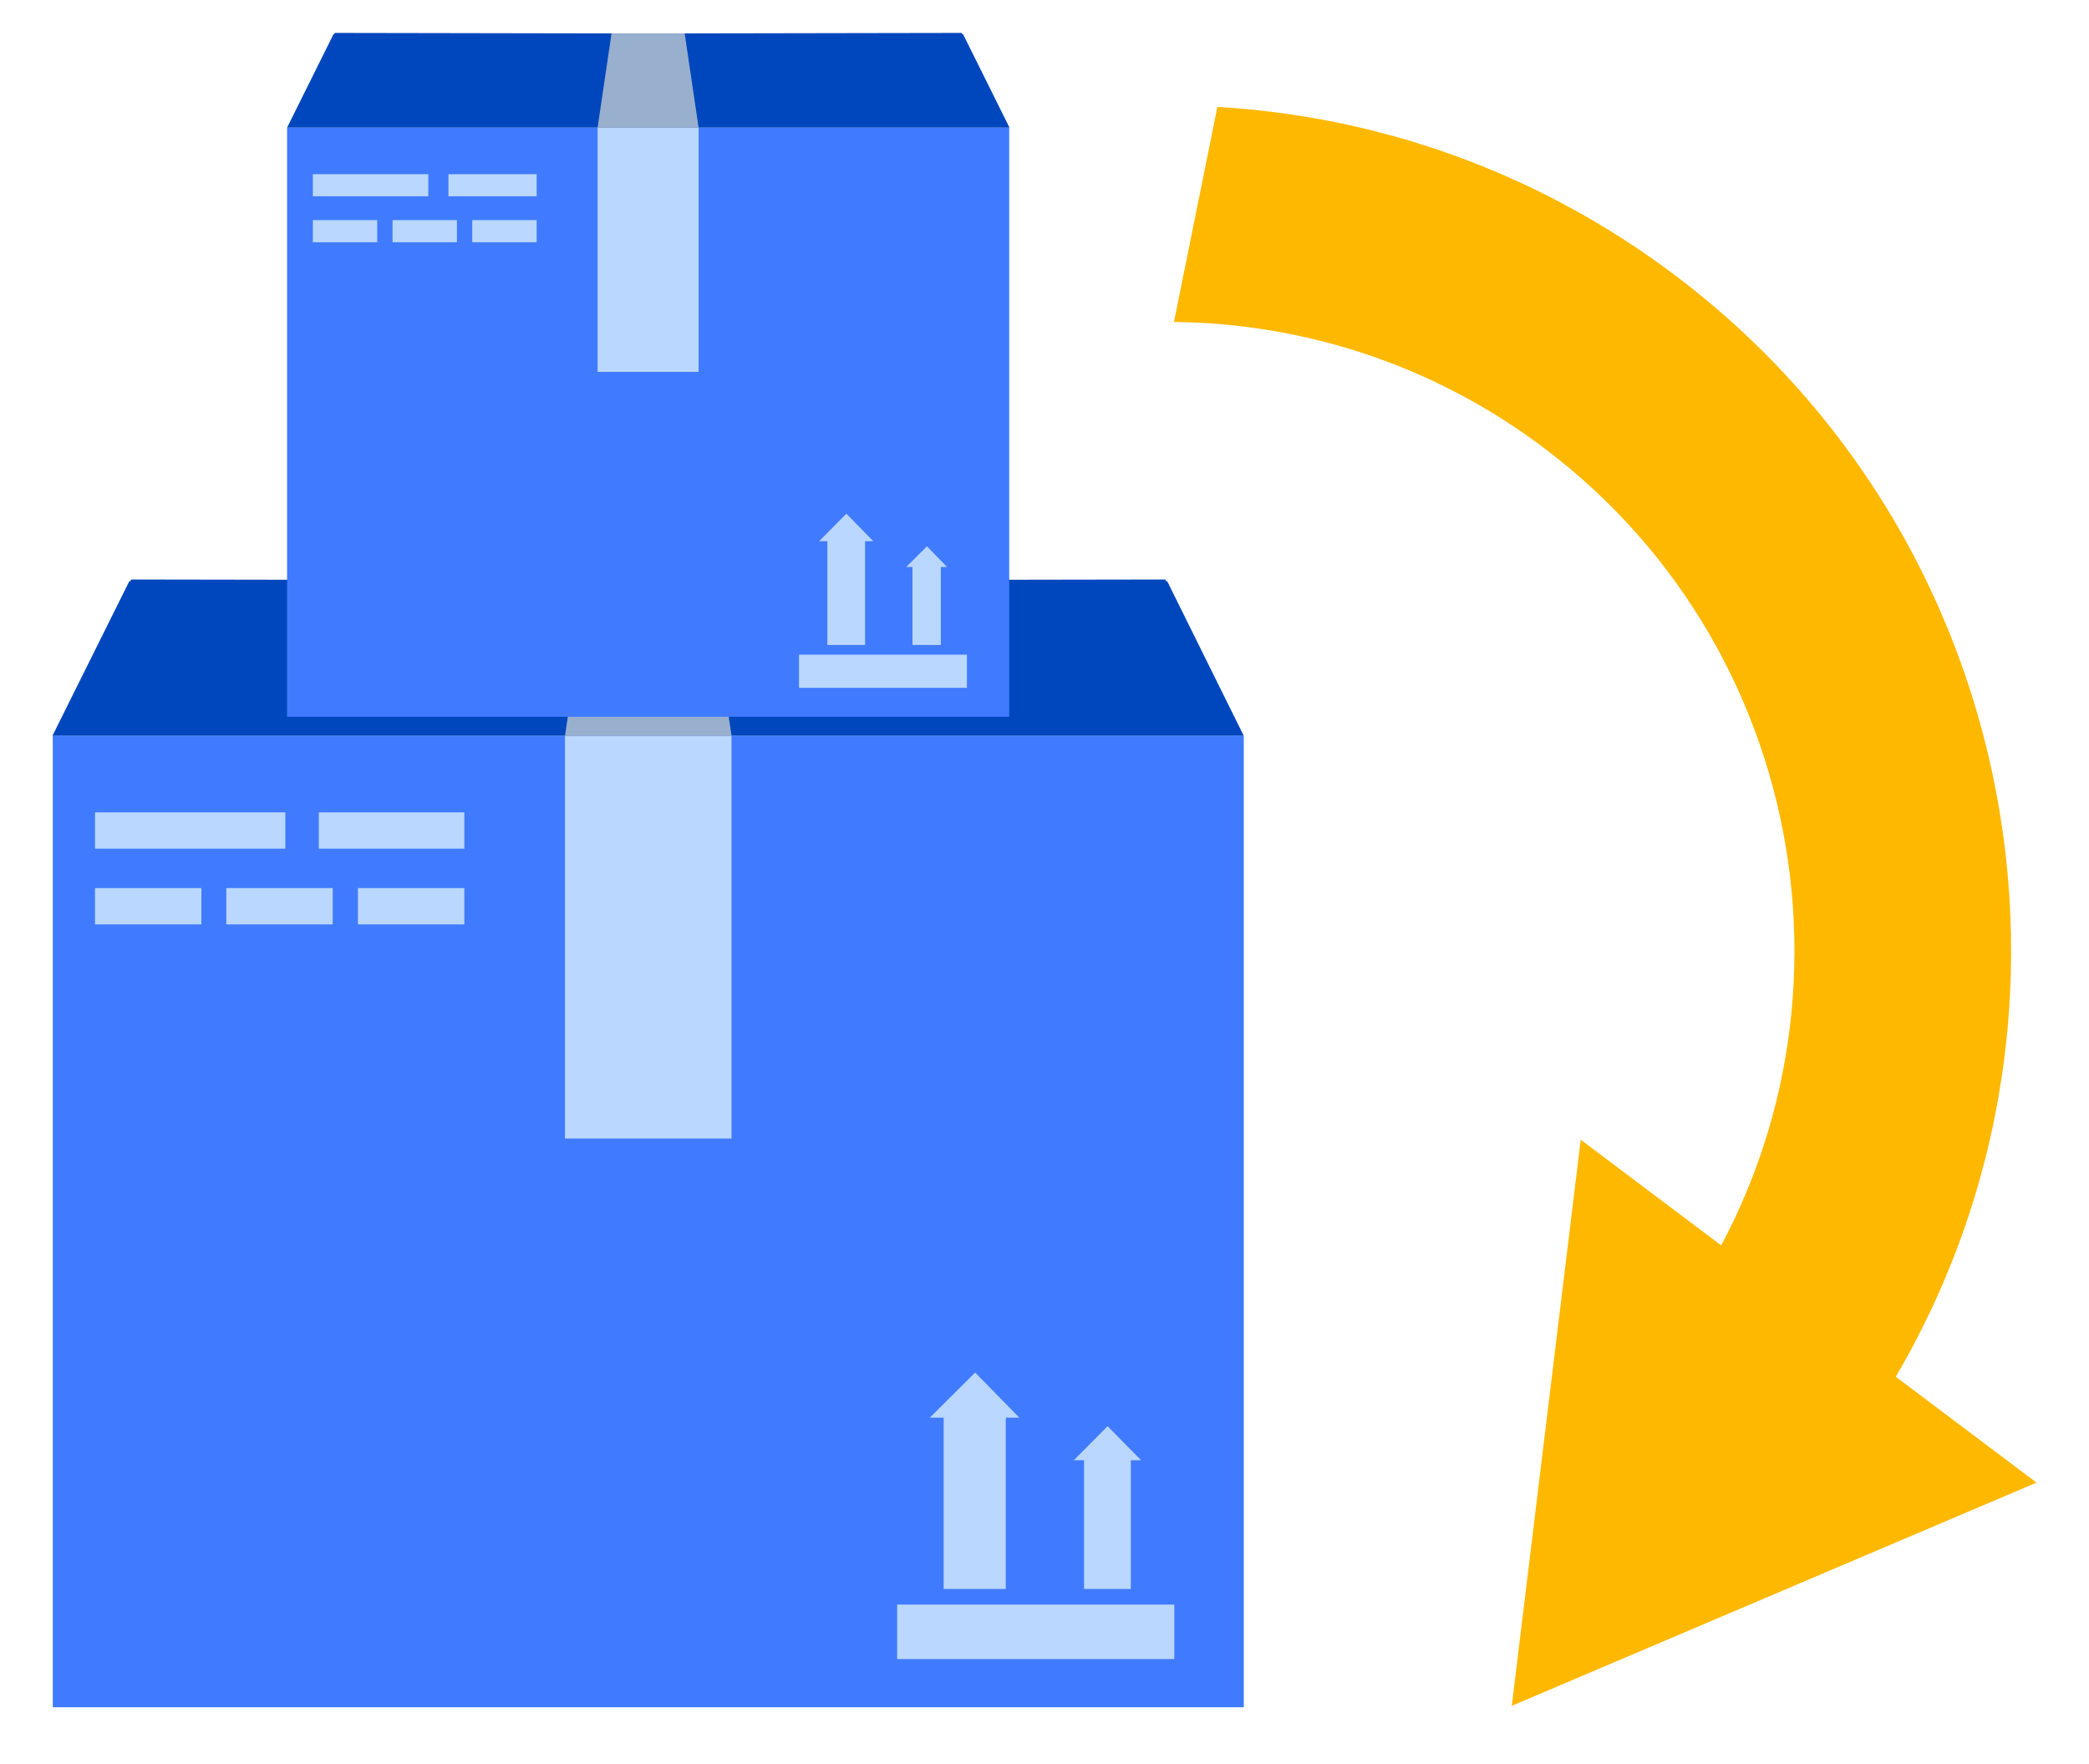 <svg width="45" height="38" viewBox="0 0 45 38" fill="none" xmlns="http://www.w3.org/2000/svg">
<path d="M26.793 15.849H1.137V36.776H26.793V15.849Z" fill="#407BFF"/>
<path d="M25.143 12.519H25.118L25.106 12.483L13.961 12.501L2.823 12.483L2.811 12.519H2.786L1.13 15.849H26.792L25.143 12.519Z" fill="#0047BD"/>
<path d="M15.758 15.849H12.171V24.525H15.758V15.849Z" fill="#BAD7FF"/>
<path d="M15.263 12.501H15.031H12.899H12.666L12.171 15.849H15.758L15.263 12.501Z" fill="#99AFCE"/>
<path d="M25.296 34.564H19.326V35.737H25.296V34.564Z" fill="#BAD7FF"/>
<path d="M21.959 30.538L21.006 29.566L20.028 30.538H20.328V34.228H21.666V30.538H21.959Z" fill="#BAD7FF"/>
<path d="M24.58 31.454L23.859 30.721L23.132 31.454H23.352V34.228H24.36V31.454H24.58Z" fill="#BAD7FF"/>
<path d="M6.147 17.499H2.047V18.281H6.147V17.499Z" fill="#BAD7FF"/>
<path d="M10.002 17.499H6.868V18.281H10.002V17.499Z" fill="#BAD7FF"/>
<path d="M4.338 19.13H2.047V19.912H4.338V19.13Z" fill="#BAD7FF"/>
<path d="M10.002 19.13H7.711V19.912H10.002V19.13Z" fill="#BAD7FF"/>
<path d="M7.167 19.13H4.875V19.912H7.167V19.13Z" fill="#BAD7FF"/>
<path d="M21.74 2.75H6.184V15.44H21.74V2.75Z" fill="#407BFF"/>
<path d="M20.744 0.733H20.725L20.719 0.709L13.962 0.721L7.21 0.709L7.204 0.733H7.186L6.184 2.749H21.746L20.744 0.733Z" fill="#0047BD"/>
<path d="M15.049 2.75H12.873V8.01H15.049V2.75Z" fill="#BAD7FF"/>
<path d="M14.749 0.721H14.609H13.313H13.173L12.873 2.75H15.049L14.749 0.721Z" fill="#99AFCE"/>
<path d="M20.829 14.102H17.212V14.817H20.829V14.102Z" fill="#BAD7FF"/>
<path d="M18.812 11.658L18.232 11.065L17.645 11.658H17.823V13.894H18.635V11.658H18.812Z" fill="#BAD7FF"/>
<path d="M20.401 12.214L19.968 11.768L19.521 12.214H19.656V13.894H20.267V12.214H20.401Z" fill="#BAD7FF"/>
<path d="M9.226 3.752H6.739V4.228H9.226V3.752Z" fill="#BAD7FF"/>
<path d="M11.56 3.752H9.66V4.228H11.56V3.752Z" fill="#BAD7FF"/>
<path d="M8.126 4.742H6.739V5.218H8.126V4.742Z" fill="#BAD7FF"/>
<path d="M11.56 4.742H10.173V5.218H11.56V4.742Z" fill="#BAD7FF"/>
<path d="M9.843 4.742H8.456V5.218H9.843V4.742Z" fill="#BAD7FF"/>
<path d="M43.869 31.937L32.566 36.745L34.051 24.55L43.869 31.937Z" fill="#FFB800"/>
<path d="M35.945 28.601L39.672 31.405C45.709 23.383 44.09 11.945 36.061 5.914C33.098 3.684 29.67 2.505 26.224 2.303L25.289 6.935C28.069 6.965 30.867 7.845 33.257 9.648C39.226 14.139 40.43 22.644 35.939 28.613L35.945 28.601Z" fill="#FFB800"/>
</svg>
